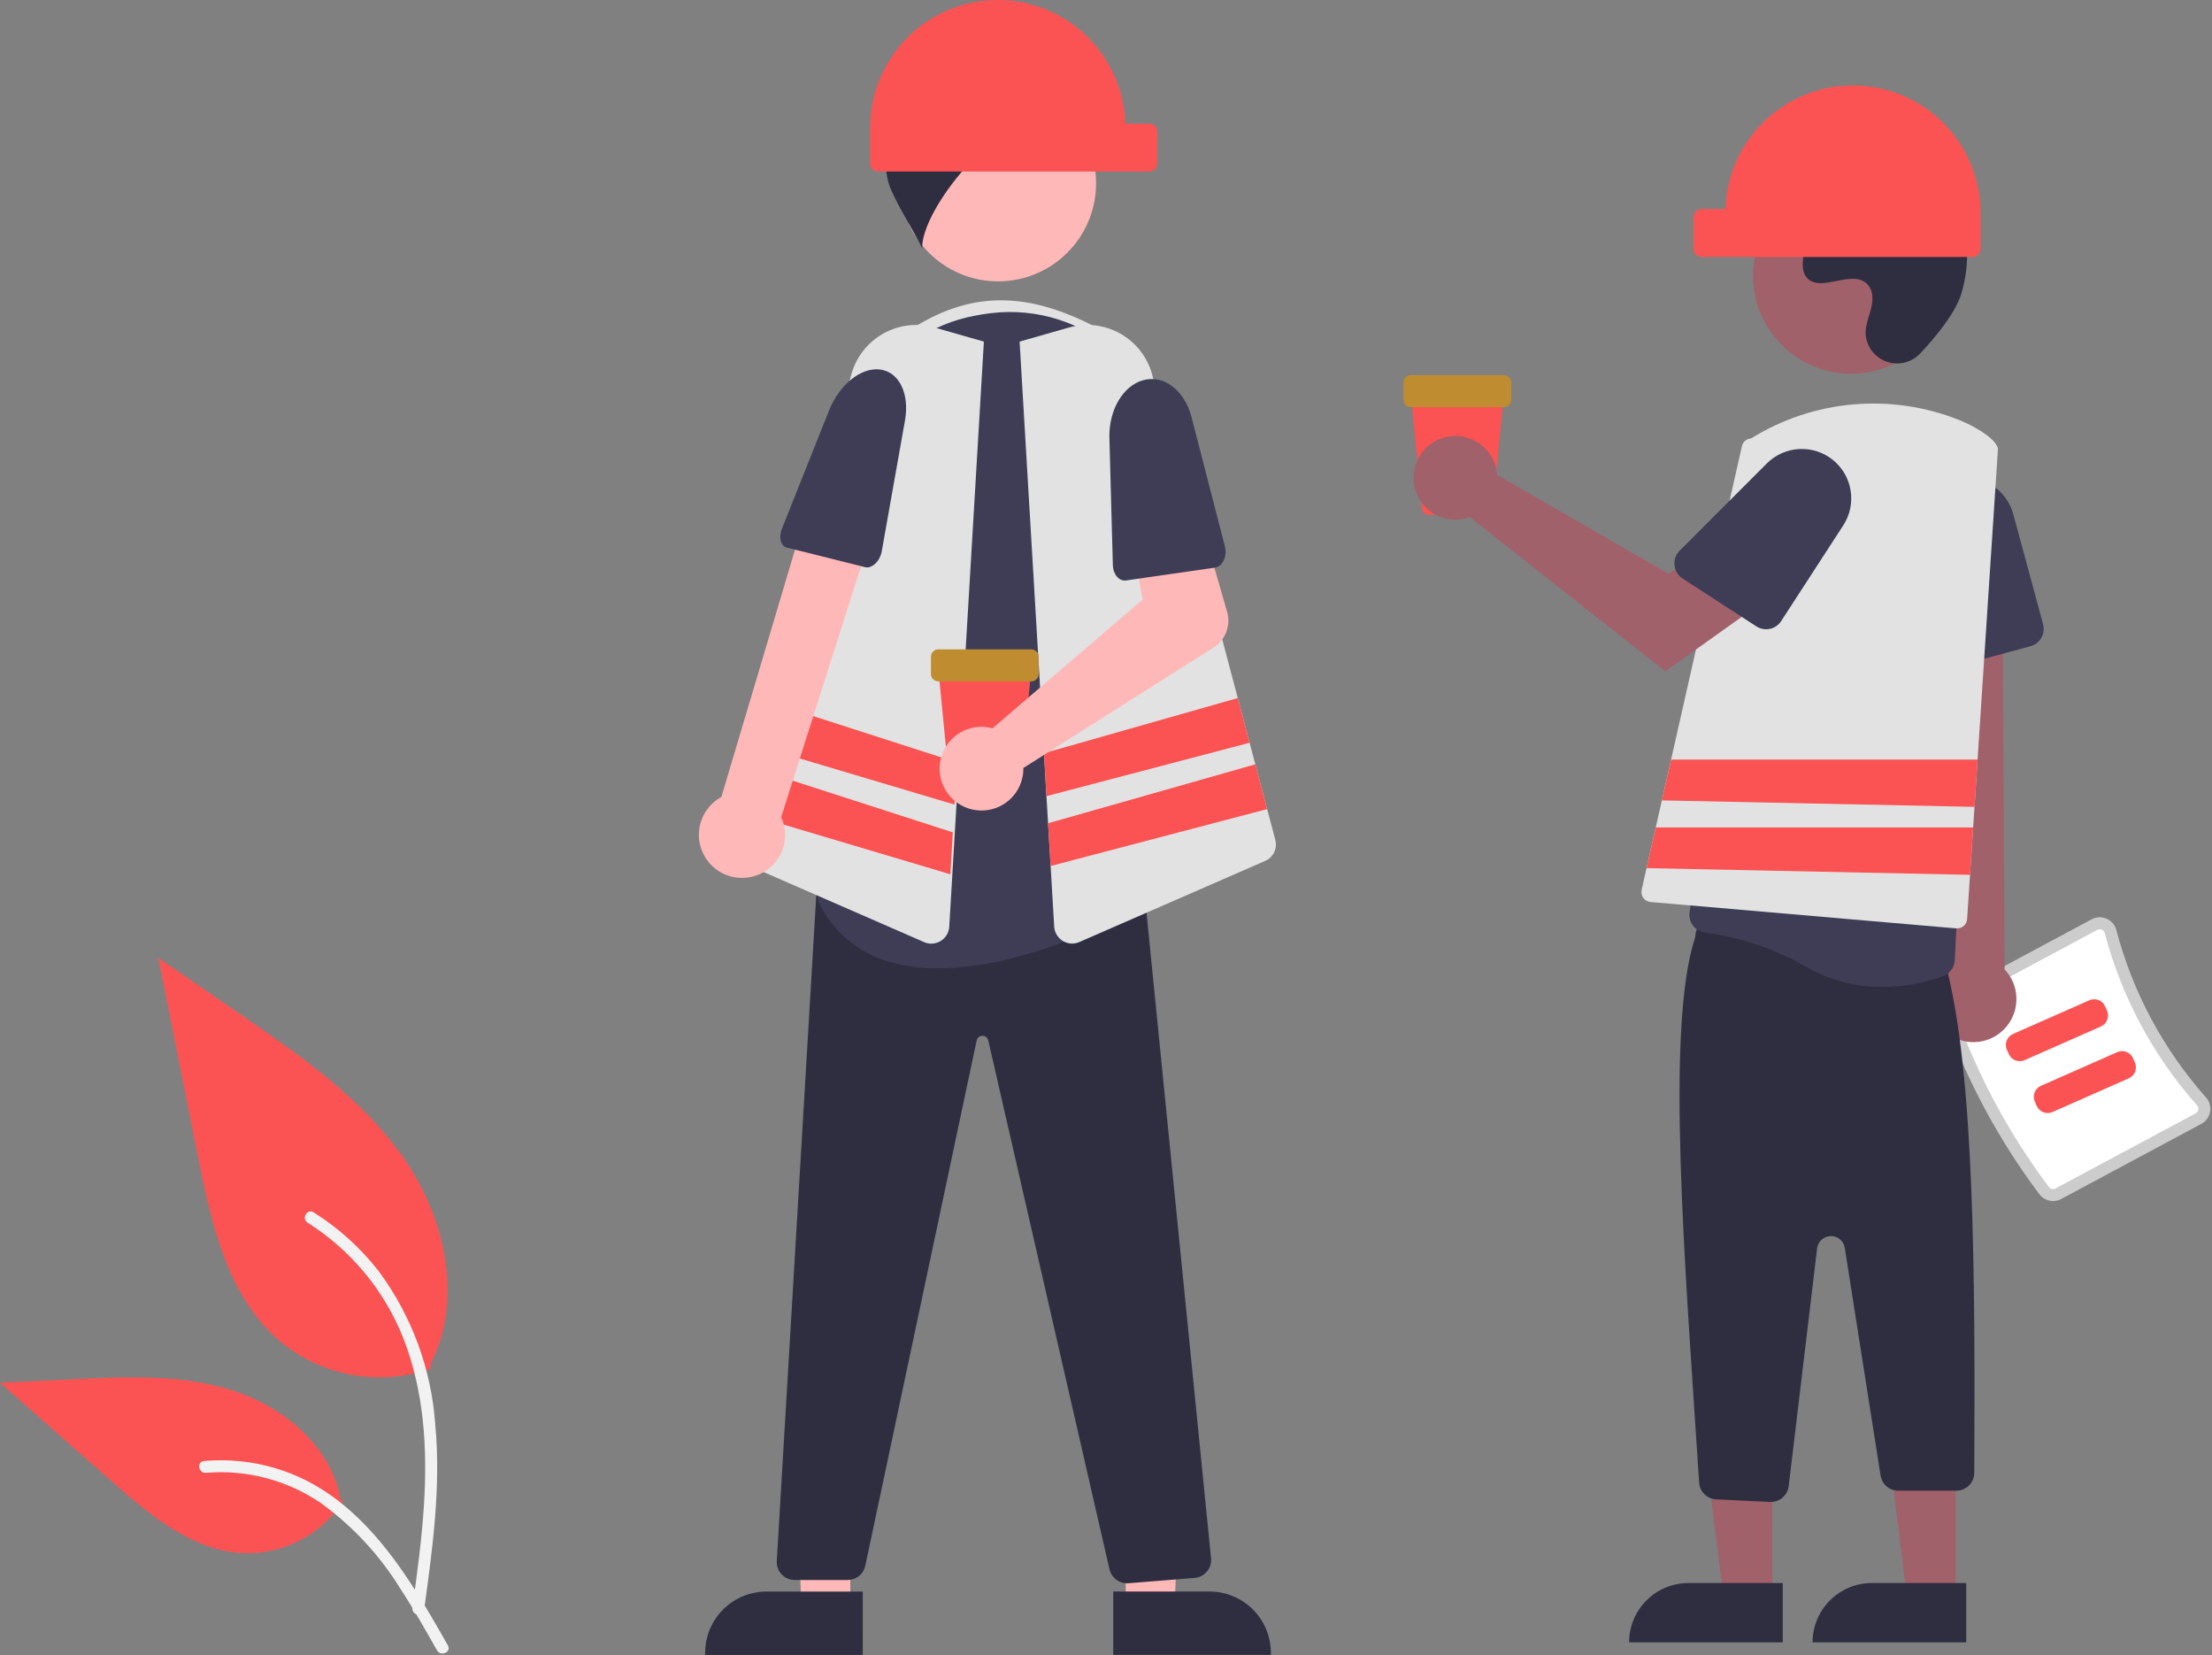 <svg width="266" height="199" viewBox="0 0 266 199" fill="none" xmlns="http://www.w3.org/2000/svg">
<rect x="0" y="0" width="266" height="199" fill="#808080" stroke="none"/>
<g clip-path="url(#clip0_22_245)">
<path d="M135.33 48.439H108.472V40.286C116.959 34.38 124.479 34.893 134.372 40.766L135.33 48.439Z" fill="#E2E2E2"/>
<path d="M102.253 193.258H96.373L95.494 170.579H102.254L102.253 193.258Z" fill="#FFB8B8"/>
<path d="M103.751 198.958H84.793V198.718C84.793 196.761 85.57 194.884 86.954 193.5C88.338 192.116 90.215 191.339 92.172 191.339H103.752L103.751 198.958Z" fill="#2F2E41"/>
<path d="M135.37 193.258H141.25L142.129 170.579H135.369L135.37 193.258Z" fill="#FFB8B8"/>
<path d="M133.87 191.335H145.45C147.407 191.335 149.284 192.112 150.668 193.496C152.052 194.88 152.829 196.757 152.829 198.714V198.954H133.87V191.335Z" fill="#2F2E41"/>
<path d="M135.525 190.351C135.035 190.349 134.559 190.181 134.176 189.875C133.794 189.568 133.526 189.14 133.418 188.662L118.844 125.096C118.812 124.935 118.724 124.79 118.596 124.687C118.468 124.585 118.308 124.53 118.144 124.533C117.979 124.53 117.818 124.586 117.69 124.69C117.562 124.794 117.475 124.941 117.444 125.103L104.055 188.24C103.951 188.723 103.685 189.156 103.301 189.467C102.917 189.778 102.438 189.949 101.944 189.951H95.565C95.271 189.951 94.98 189.891 94.71 189.774C94.44 189.658 94.196 189.487 93.995 189.273C93.793 189.059 93.637 188.806 93.537 188.529C93.436 188.253 93.394 187.959 93.411 187.665L98.159 107.641L100.07 107.076H100.106L137.639 107.404L145.633 187.34C145.661 187.625 145.632 187.913 145.547 188.186C145.463 188.46 145.325 188.714 145.141 188.934C144.957 189.154 144.731 189.334 144.477 189.466C144.223 189.598 143.944 189.677 143.659 189.7L135.696 190.343C135.639 190.348 135.582 190.351 135.525 190.351Z" fill="#2F2E41"/>
<path d="M120.025 33.826C126.53 33.826 131.804 28.552 131.804 22.047C131.804 15.542 126.53 10.268 120.025 10.268C113.52 10.268 108.246 15.542 108.246 22.047C108.246 28.552 113.52 33.826 120.025 33.826Z" fill="#FFB8B8"/>
<path d="M112.809 116.415C110.744 116.44 108.687 116.15 106.709 115.556C104.949 115.025 103.316 114.14 101.911 112.954C100.505 111.768 99.358 110.308 98.538 108.662C98.278 108.167 98.22 107.59 98.377 107.053C99.677 102.619 105.954 79.572 101.948 61.253C101.383 58.708 101.336 56.075 101.81 53.511C102.284 50.947 103.27 48.505 104.708 46.331C106.113 44.173 107.938 42.321 110.075 40.884C112.211 39.447 114.615 38.456 117.143 37.968C117.807 37.838 118.475 37.732 119.128 37.651C121.922 37.307 124.758 37.585 127.433 38.465C130.108 39.345 132.555 40.805 134.599 42.741C136.704 44.715 138.347 47.13 139.409 49.813C140.472 52.496 140.928 55.381 140.745 58.261L137.667 107.661C137.646 108.031 137.529 108.39 137.327 108.701C137.125 109.012 136.846 109.266 136.517 109.437C132.967 111.292 122.317 116.415 112.809 116.415Z" fill="#3F3D56"/>
<path d="M133.332 13.377C132.108 10.302 129.867 7.739 126.982 6.117C124.097 4.495 120.743 3.912 117.48 4.464L121.194 7.464C116.58 7.619 111.722 7.289 108.427 10.524C109.476 10.495 110.851 12.738 111.9 12.709C110.918 12.778 109.973 13.109 109.163 13.668C108.353 14.226 107.707 14.992 107.294 15.885C106.492 17.693 106.304 19.714 106.76 21.639C107.147 23.562 110.102 28.066 110.897 29.859C110.76 25.173 119.985 13.997 124.49 15.159C122.202 16.008 120.216 17.516 118.783 19.492C121.848 17.946 125.314 17.379 128.711 17.868C129.487 18.046 130.287 18.091 131.078 18.001C131.563 17.905 132.015 17.686 132.391 17.366C132.767 17.046 133.054 16.634 133.226 16.171C133.398 15.708 133.448 15.208 133.372 14.72C133.296 14.232 133.096 13.772 132.791 13.383L133.332 13.377Z" fill="#2F2E41"/>
<path d="M111.995 113.448C111.698 113.447 111.403 113.385 111.131 113.266L88.781 103.511C88.306 103.307 87.921 102.939 87.696 102.474C87.471 102.009 87.421 101.479 87.556 100.98L102.356 45.088C102.631 44.048 103.111 43.073 103.767 42.221C104.424 41.369 105.243 40.656 106.179 40.124C107.114 39.593 108.146 39.253 109.214 39.125C110.282 38.997 111.365 39.083 112.399 39.379L118.315 41.067L114.15 111.415C114.129 111.762 114.024 112.099 113.845 112.397C113.666 112.695 113.417 112.945 113.121 113.127C112.783 113.336 112.393 113.448 111.995 113.448Z" fill="#E2E2E2"/>
<path d="M153.362 100.979L152.379 97.272L150.955 91.881L150.269 89.296L148.845 83.92L138.567 45.087C138.293 44.047 137.814 43.071 137.157 42.219C136.501 41.366 135.681 40.653 134.746 40.121C133.81 39.59 132.778 39.25 131.71 39.123C130.641 38.996 129.558 39.083 128.524 39.38L122.61 41.068L125.54 90.548L125.84 95.713L126.032 98.969L126.339 104.106L126.771 111.406C126.806 111.954 127.048 112.469 127.448 112.846C127.847 113.223 128.375 113.435 128.924 113.439C129.221 113.437 129.515 113.375 129.787 113.257L152.136 103.502C152.611 103.299 152.996 102.93 153.221 102.465C153.446 102 153.495 101.469 153.359 100.97L153.362 100.979Z" fill="#E2E2E2"/>
<path d="M150.268 89.296L125.842 95.713L125.542 90.548L148.842 83.92L150.268 89.296Z" fill="#FB5353"/>
<path d="M152.379 97.273L126.342 104.112L126.035 98.975L150.955 91.887L152.379 97.273Z" fill="#FB5353"/>
<path d="M115.08 91.661L114.78 96.73L90.821 89.594L92.221 84.294L115.08 91.661Z" fill="#FB5353"/>
<path d="M114.581 100.068L90.136 92.179L88.731 97.498L114.284 105.109L114.581 100.068Z" fill="#FB5353"/>
<path d="M90.563 105.37C91.292 105.18 91.97 104.832 92.55 104.351C93.13 103.871 93.597 103.269 93.92 102.588C94.242 101.907 94.41 101.164 94.414 100.41C94.418 99.657 94.256 98.912 93.941 98.228L105.432 62.15L97.283 60.443L86.747 95.815C85.633 96.421 84.78 97.414 84.35 98.607C83.92 99.8 83.942 101.109 84.412 102.286C84.882 103.464 85.768 104.428 86.901 104.996C88.035 105.564 89.337 105.697 90.562 105.369L90.563 105.37Z" fill="#FFB8B8"/>
<path d="M105.752 44.414C108.092 44.653 109.408 47.284 108.826 50.56L106.034 66.28C105.825 67.458 104.855 68.391 104.049 68.19L94.605 65.829C93.878 65.647 93.611 64.615 94.022 63.582L99.691 49.36C100.924 46.272 103.484 44.182 105.752 44.414Z" fill="#3F3D56"/>
<path d="M119.986 5.214e-07C123.972 0 127.802 1.552 130.664 4.327C133.527 7.102 135.197 10.882 135.321 14.866H138.211C138.465 14.866 138.709 14.967 138.889 15.147C139.069 15.327 139.17 15.571 139.17 15.825V19.662C139.17 19.916 139.069 20.16 138.889 20.34C138.709 20.52 138.465 20.621 138.211 20.621H105.594C105.34 20.621 105.096 20.52 104.916 20.34C104.736 20.16 104.635 19.916 104.635 19.662V15.35C104.635 13.334 105.031 11.338 105.803 9.475C106.574 7.613 107.705 5.92 109.13 4.495C110.556 3.069 112.248 1.939 114.111 1.167C115.974 0.396 117.97 -0.001 119.986 5.214e-07Z" fill="#FB5353"/>
<path d="M121.817 94.867H115.037C114.819 94.868 114.61 94.787 114.448 94.641C114.287 94.495 114.186 94.294 114.166 94.077L112.809 80.168H124.044L122.687 94.077C122.667 94.293 122.566 94.494 122.405 94.641C122.244 94.787 122.034 94.867 121.817 94.867Z" fill="#FB5353"/>
<path d="M124.026 81.918H112.826C112.594 81.918 112.372 81.825 112.208 81.661C112.044 81.497 111.951 81.275 111.951 81.043V78.943C111.951 78.711 112.044 78.489 112.208 78.325C112.372 78.16 112.594 78.068 112.826 78.068H124.026C124.258 78.068 124.48 78.16 124.644 78.325C124.809 78.489 124.901 78.711 124.901 78.943V81.043C124.901 81.275 124.809 81.497 124.644 81.661C124.48 81.825 124.258 81.918 124.026 81.918Z" fill="#BF8D30"/>
<path d="M118.572 87.408C118.836 87.438 119.096 87.49 119.352 87.561L137.407 72.078L136.352 66.397L144.717 63.684L147.563 73.559C147.792 74.356 147.756 75.206 147.461 75.981C147.167 76.756 146.629 77.415 145.928 77.859L123.062 92.329C123.078 93.351 122.783 94.354 122.215 95.204C121.648 96.054 120.835 96.711 119.884 97.088C118.934 97.465 117.892 97.543 116.896 97.313C115.9 97.083 114.997 96.555 114.309 95.8C113.62 95.045 113.177 94.097 113.04 93.085C112.903 92.072 113.077 91.041 113.54 90.129C114.003 89.218 114.732 88.469 115.631 87.982C116.53 87.495 117.556 87.294 118.572 87.404V87.408Z" fill="#FFB8B8"/>
<path d="M137.453 45.712C139.953 45.012 142.453 46.912 143.287 50.156L147.303 65.709C147.603 66.875 147.019 68.109 146.103 68.245L135.403 69.784C134.58 69.902 133.854 69.058 133.824 67.946L133.409 52.64C133.324 49.318 135.03 46.391 137.453 45.712Z" fill="#3F3D56"/>
<path d="M178.645 61.899H171.865C171.647 61.9 171.437 61.819 171.276 61.673C171.115 61.527 171.014 61.326 170.994 61.109L169.637 47.2H180.872L179.515 61.109C179.495 61.325 179.394 61.526 179.233 61.672C179.072 61.819 178.862 61.899 178.645 61.899Z" fill="#FB5353"/>
<path d="M180.855 48.951H169.655C169.423 48.951 169.201 48.858 169.037 48.694C168.873 48.53 168.78 48.308 168.78 48.076V45.976C168.78 45.744 168.873 45.522 169.037 45.358C169.201 45.194 169.423 45.101 169.655 45.101H180.855C181.087 45.101 181.309 45.194 181.473 45.358C181.637 45.522 181.73 45.744 181.73 45.976V48.076C181.73 48.308 181.637 48.53 181.473 48.694C181.309 48.858 181.087 48.951 180.855 48.951Z" fill="#BF8D30"/>
<path d="M245.251 143.583C240.325 137.031 236.431 129.764 233.704 122.034C233.546 121.572 233.557 121.068 233.736 120.613C233.914 120.159 234.248 119.782 234.678 119.55L251.534 110.518C251.807 110.371 252.109 110.288 252.419 110.275C252.729 110.262 253.037 110.32 253.321 110.445C253.61 110.571 253.866 110.76 254.071 111C254.275 111.24 254.422 111.523 254.501 111.828C256.463 119.277 260.151 126.16 265.266 131.919C265.477 132.153 265.632 132.433 265.718 132.736C265.805 133.039 265.821 133.358 265.766 133.668C265.713 133.973 265.59 134.262 265.408 134.513C265.227 134.764 264.99 134.97 264.716 135.116L247.861 144.148C247.43 144.378 246.93 144.448 246.452 144.344C245.974 144.241 245.549 143.971 245.251 143.583Z" fill="#CCCCCC"/>
<path d="M246.401 142.718C246.492 142.831 246.619 142.909 246.761 142.939C246.903 142.968 247.051 142.947 247.179 142.879L264.035 133.847C264.117 133.804 264.188 133.743 264.242 133.669C264.296 133.594 264.332 133.508 264.348 133.417C264.365 133.321 264.361 133.222 264.333 133.128C264.306 133.034 264.258 132.948 264.192 132.876C258.926 126.947 255.129 119.861 253.11 112.193C253.087 112.098 253.042 112.01 252.978 111.936C252.915 111.861 252.836 111.802 252.746 111.764C252.661 111.726 252.569 111.709 252.477 111.712C252.384 111.716 252.294 111.741 252.213 111.786L235.358 120.818C235.23 120.887 235.13 120.998 235.075 121.132C235.02 121.267 235.014 121.416 235.058 121.555C237.737 129.147 241.562 136.284 246.401 142.718Z" fill="white"/>
<path d="M252.641 123.402L243.461 127.454C243.288 127.531 243.102 127.572 242.912 127.577C242.723 127.581 242.535 127.548 242.359 127.48C242.182 127.412 242.021 127.31 241.884 127.179C241.747 127.048 241.637 126.892 241.561 126.719L241.334 126.205C241.257 126.032 241.216 125.846 241.211 125.656C241.207 125.467 241.24 125.279 241.308 125.103C241.376 124.926 241.478 124.765 241.609 124.628C241.74 124.491 241.896 124.381 242.069 124.305L251.249 120.253C251.422 120.176 251.608 120.135 251.798 120.13C251.987 120.126 252.175 120.158 252.351 120.227C252.528 120.295 252.689 120.397 252.826 120.528C252.963 120.659 253.073 120.815 253.149 120.988L253.376 121.502C253.453 121.675 253.494 121.861 253.499 122.05C253.503 122.24 253.47 122.428 253.402 122.604C253.334 122.781 253.232 122.942 253.101 123.079C252.97 123.216 252.814 123.326 252.641 123.402Z" fill="#FB5353"/>
<path d="M255.998 129.637L246.818 133.689C246.645 133.766 246.459 133.807 246.269 133.812C246.08 133.816 245.892 133.783 245.716 133.715C245.539 133.647 245.378 133.545 245.241 133.414C245.104 133.283 244.994 133.127 244.918 132.954L244.691 132.44C244.537 132.091 244.527 131.694 244.665 131.338C244.803 130.982 245.077 130.695 245.426 130.54L254.606 126.488C254.955 126.334 255.352 126.324 255.708 126.462C256.064 126.6 256.351 126.874 256.506 127.223L256.733 127.737C256.81 127.91 256.851 128.096 256.856 128.286C256.86 128.475 256.827 128.663 256.759 128.839C256.691 129.016 256.589 129.177 256.458 129.314C256.327 129.451 256.171 129.561 255.998 129.637Z" fill="#FB5353"/>
<path d="M234.468 124.447C233.835 124.04 233.298 123.498 232.896 122.861C232.495 122.224 232.238 121.506 232.144 120.759C232.049 120.012 232.12 119.253 232.351 118.536C232.581 117.819 232.967 117.161 233.479 116.609L229.607 61.667L240.759 62.749L241.065 116.549C241.938 117.471 242.441 118.681 242.48 119.95C242.519 121.219 242.091 122.458 241.276 123.432C240.462 124.406 239.319 125.047 238.063 125.233C236.807 125.419 235.527 125.138 234.465 124.443L234.468 124.447Z" fill="#A0616A"/>
<path d="M232.132 80.127C231.871 79.939 231.655 79.695 231.501 79.413C231.347 79.13 231.258 78.817 231.241 78.496L230.423 63.688C230.341 62.22 230.805 60.774 231.727 59.628C232.648 58.483 233.962 57.719 235.413 57.485C236.865 57.251 238.351 57.563 239.586 58.361C240.821 59.159 241.717 60.386 242.1 61.805L245.69 75.044C245.839 75.597 245.763 76.186 245.478 76.682C245.194 77.178 244.724 77.541 244.172 77.692L233.96 80.461C233.65 80.546 233.325 80.56 233.008 80.502C232.692 80.445 232.392 80.317 232.132 80.128V80.127Z" fill="#3F3D56"/>
<path d="M213.124 191.993H207.244L204.444 169.314H213.122L213.124 191.993Z" fill="#A0616A"/>
<path d="M203.044 190.312H214.384V197.452H195.904C195.904 195.558 196.656 193.742 197.995 192.403C199.334 191.064 201.15 190.312 203.044 190.312Z" fill="#2F2E41"/>
<path d="M235.186 191.993H229.306L226.506 169.314H235.184L235.186 191.993Z" fill="#A0616A"/>
<path d="M225.106 190.312H236.446V197.452H217.966C217.966 195.558 218.718 193.742 220.057 192.403C221.396 191.064 223.212 190.312 225.106 190.312Z" fill="#2F2E41"/>
<path d="M212.847 180.567L206.374 180.258C205.823 180.232 205.302 179.996 204.92 179.598C204.537 179.199 204.322 178.67 204.318 178.118C202.612 151.779 200.248 123.536 203.866 112.625C203.864 112.314 203.929 112.007 204.057 111.723C204.185 111.44 204.372 111.187 204.606 110.983C204.841 110.779 205.116 110.628 205.415 110.54C205.713 110.452 206.026 110.43 206.334 110.474L232.234 114.233C232.746 114.305 233.214 114.559 233.554 114.948C233.893 115.338 234.081 115.836 234.082 116.353C237.388 129.272 237.537 152.698 237.412 177.039C237.414 177.324 237.36 177.606 237.253 177.87C237.145 178.134 236.987 178.374 236.786 178.576C236.585 178.778 236.347 178.939 236.084 179.048C235.821 179.158 235.539 179.214 235.254 179.214H228.276C227.761 179.216 227.263 179.033 226.871 178.699C226.48 178.364 226.222 177.9 226.144 177.391L221.839 150.021C221.776 149.621 221.57 149.258 221.259 148.997C220.949 148.737 220.555 148.598 220.15 148.606C219.745 148.613 219.357 148.767 219.056 149.038C218.755 149.309 218.563 149.68 218.514 150.082L215.096 178.667C215.031 179.19 214.778 179.672 214.383 180.022C213.989 180.372 213.48 180.565 212.953 180.567C212.915 180.57 212.881 180.569 212.847 180.567Z" fill="#2F2E41"/>
<path d="M217.403 116.353C213.623 114.132 209.434 112.697 205.087 112.134C204.802 112.107 204.525 112.022 204.273 111.884C204.021 111.747 203.8 111.559 203.623 111.334C203.442 111.107 203.309 110.845 203.232 110.564C203.155 110.284 203.136 109.991 203.176 109.703L209.376 63.637C209.733 60.942 210.774 58.383 212.4 56.204C214.025 54.025 216.182 52.298 218.663 51.188C221.065 50.084 223.71 49.613 226.345 49.819C228.981 50.026 231.519 50.903 233.72 52.368C233.933 52.509 234.141 52.654 234.346 52.801C236.88 54.658 238.808 57.223 239.886 60.174C240.965 63.125 241.146 66.329 240.406 69.382C236.606 84.947 235.294 110.466 235.071 115.423C235.054 115.846 234.911 116.254 234.662 116.595C234.413 116.937 234.068 117.198 233.671 117.344C231.331 118.194 228.861 118.634 226.371 118.644C223.235 118.662 220.146 117.873 217.403 116.353Z" fill="#3F3D56"/>
<path d="M222.592 44.933C229.097 44.933 234.371 39.659 234.371 33.154C234.371 26.649 229.097 21.375 222.592 21.375C216.087 21.375 210.813 26.649 210.813 33.154C210.813 39.659 216.087 44.933 222.592 44.933Z" fill="#A0616A"/>
<path d="M230.929 42.474C230.437 43.007 229.803 43.388 229.102 43.573C228.401 43.757 227.661 43.737 226.971 43.515C226.281 43.292 225.668 42.877 225.207 42.318C224.745 41.759 224.452 41.08 224.364 40.36C224.34 40.112 224.34 39.862 224.364 39.614C224.512 38.197 225.33 36.914 225.134 35.414C225.091 35.042 224.953 34.687 224.734 34.383C222.983 32.038 218.872 35.432 217.219 33.309C216.206 32.009 217.397 29.958 216.619 28.503C215.593 26.583 212.553 27.53 210.646 26.479C208.525 25.309 208.652 22.055 210.046 20.079C210.955 18.909 212.11 17.954 213.43 17.282C214.75 16.61 216.202 16.238 217.683 16.191C220.647 16.121 223.591 16.696 226.312 17.875C229.44 19.094 232.541 20.775 234.465 23.528C236.806 26.872 237.031 31.368 235.865 35.279C235.154 37.656 232.723 40.563 230.929 42.474Z" fill="#2F2E41"/>
<path d="M240.258 53.926C240.052 52.957 238.282 51.634 235.75 50.554C231.68 48.905 227.277 48.242 222.902 48.617C218.527 48.992 214.301 50.395 210.571 52.712C210.31 52.725 210.062 52.824 209.863 52.993C209.664 53.162 209.526 53.392 209.471 53.647L200.954 91.317L199.846 96.223L199.112 99.47L198.004 104.362L197.414 106.976C197.376 107.143 197.374 107.317 197.408 107.485C197.443 107.652 197.513 107.811 197.614 107.95C197.715 108.088 197.844 108.204 197.993 108.288C198.143 108.373 198.308 108.424 198.479 108.439L235.259 111.614C235.293 111.614 235.331 111.614 235.364 111.614C235.667 111.612 235.959 111.495 236.179 111.287C236.4 111.079 236.533 110.795 236.553 110.492L236.903 105.164L237.277 99.464L237.44 96.994L237.809 91.311L240.26 53.979V53.945L240.258 53.926Z" fill="#E2E2E2"/>
<path d="M179.907 56.298C179.966 56.557 180.004 56.82 180.022 57.085L200.622 68.97L205.63 66.087L210.969 73.076L200.256 80.711L176.756 62.168C175.797 62.523 174.753 62.577 173.763 62.324C172.773 62.071 171.883 61.523 171.212 60.751C170.541 59.98 170.12 59.023 170.006 58.007C169.893 56.991 170.091 55.965 170.575 55.065C171.058 54.164 171.805 53.432 172.715 52.966C173.624 52.5 174.655 52.322 175.668 52.456C176.681 52.59 177.63 53.029 178.388 53.715C179.146 54.401 179.677 55.302 179.91 56.297L179.907 56.298Z" fill="#A0616A"/>
<path d="M201.36 67.958C201.326 67.638 201.364 67.315 201.471 67.011C201.578 66.708 201.752 66.433 201.98 66.206L212.466 55.718C213.505 54.678 214.892 54.059 216.36 53.981C217.828 53.904 219.273 54.372 220.415 55.297C221.558 56.222 222.317 57.538 222.547 58.99C222.777 60.442 222.46 61.928 221.659 63.16L214.192 74.667C213.88 75.147 213.391 75.483 212.831 75.602C212.272 75.721 211.688 75.614 211.207 75.303L202.332 69.544C202.062 69.369 201.834 69.136 201.666 68.862C201.497 68.587 201.393 68.278 201.36 67.958Z" fill="#3F3D56"/>
<path d="M237.811 91.32L237.442 97.003L199.842 96.226L200.956 91.32H237.811Z" fill="#FB5353"/>
<path d="M237.279 99.474L236.904 105.174L198.004 104.368L199.112 99.476L237.279 99.474Z" fill="#FB5353"/>
<path d="M222.824 10.268C218.838 10.269 215.009 11.821 212.147 14.596C209.285 17.37 207.615 21.15 207.491 25.134H204.601C204.347 25.134 204.103 25.235 203.923 25.415C203.743 25.595 203.642 25.839 203.642 26.093V29.93C203.642 30.184 203.743 30.428 203.923 30.608C204.103 30.788 204.347 30.889 204.601 30.889H237.214C237.468 30.889 237.712 30.788 237.892 30.608C238.072 30.428 238.173 30.184 238.173 29.93V25.618C238.173 21.548 236.556 17.644 233.678 14.766C230.8 11.888 226.896 10.271 222.826 10.271L222.824 10.268Z" fill="#FB5353"/>
<path d="M51.852 164.529C48.817 165.596 45.558 165.863 42.389 165.305C39.221 164.747 36.249 163.382 33.761 161.342C27.425 156.024 25.438 147.262 23.821 139.149L19.04 115.149L29.05 122.041C36.25 126.998 43.609 132.113 48.594 139.293C53.579 146.473 55.754 156.273 51.749 164.042" fill="#FB5353"/>
<path d="M50.996 193.583C52.009 186.203 53.051 178.729 52.34 171.27C51.878 164.618 49.531 158.236 45.573 152.87C43.389 150.059 40.732 147.651 37.72 145.754C36.935 145.254 36.212 146.503 36.994 146.996C42.205 150.289 46.235 155.152 48.504 160.884C51.01 167.258 51.412 174.205 50.98 180.976C50.719 185.07 50.165 189.138 49.608 193.2C49.564 193.383 49.591 193.577 49.684 193.741C49.776 193.905 49.928 194.028 50.108 194.085C50.292 194.135 50.487 194.11 50.653 194.016C50.819 193.923 50.941 193.768 50.993 193.585L50.996 193.583Z" fill="#F2F2F2"/>
<path d="M41.237 180.525C39.935 182.503 38.145 184.113 36.041 185.199C33.936 186.285 31.588 186.81 29.221 186.725C23.138 186.436 18.067 182.191 13.502 178.16L0.002 166.238L8.938 165.81C15.364 165.502 21.957 165.216 28.078 167.197C34.199 169.178 39.844 173.948 40.963 180.284" fill="#FB5353"/>
<path d="M53.863 197.826C48.987 189.197 43.33 179.608 33.224 176.543C30.414 175.692 27.468 175.387 24.543 175.643C23.621 175.722 23.851 177.143 24.772 177.064C29.674 176.657 34.566 177.952 38.626 180.729C42.442 183.498 45.677 186.989 48.148 191.005C49.725 193.405 51.137 195.905 52.548 198.405C52.999 199.205 54.319 198.627 53.862 197.819L53.863 197.826Z" fill="#F2F2F2"/>
</g>
<defs>
<clipPath id="clip0_22_245">
<rect width="265.797" height="198.958" fill="white"/>
</clipPath>
</defs>
</svg>
